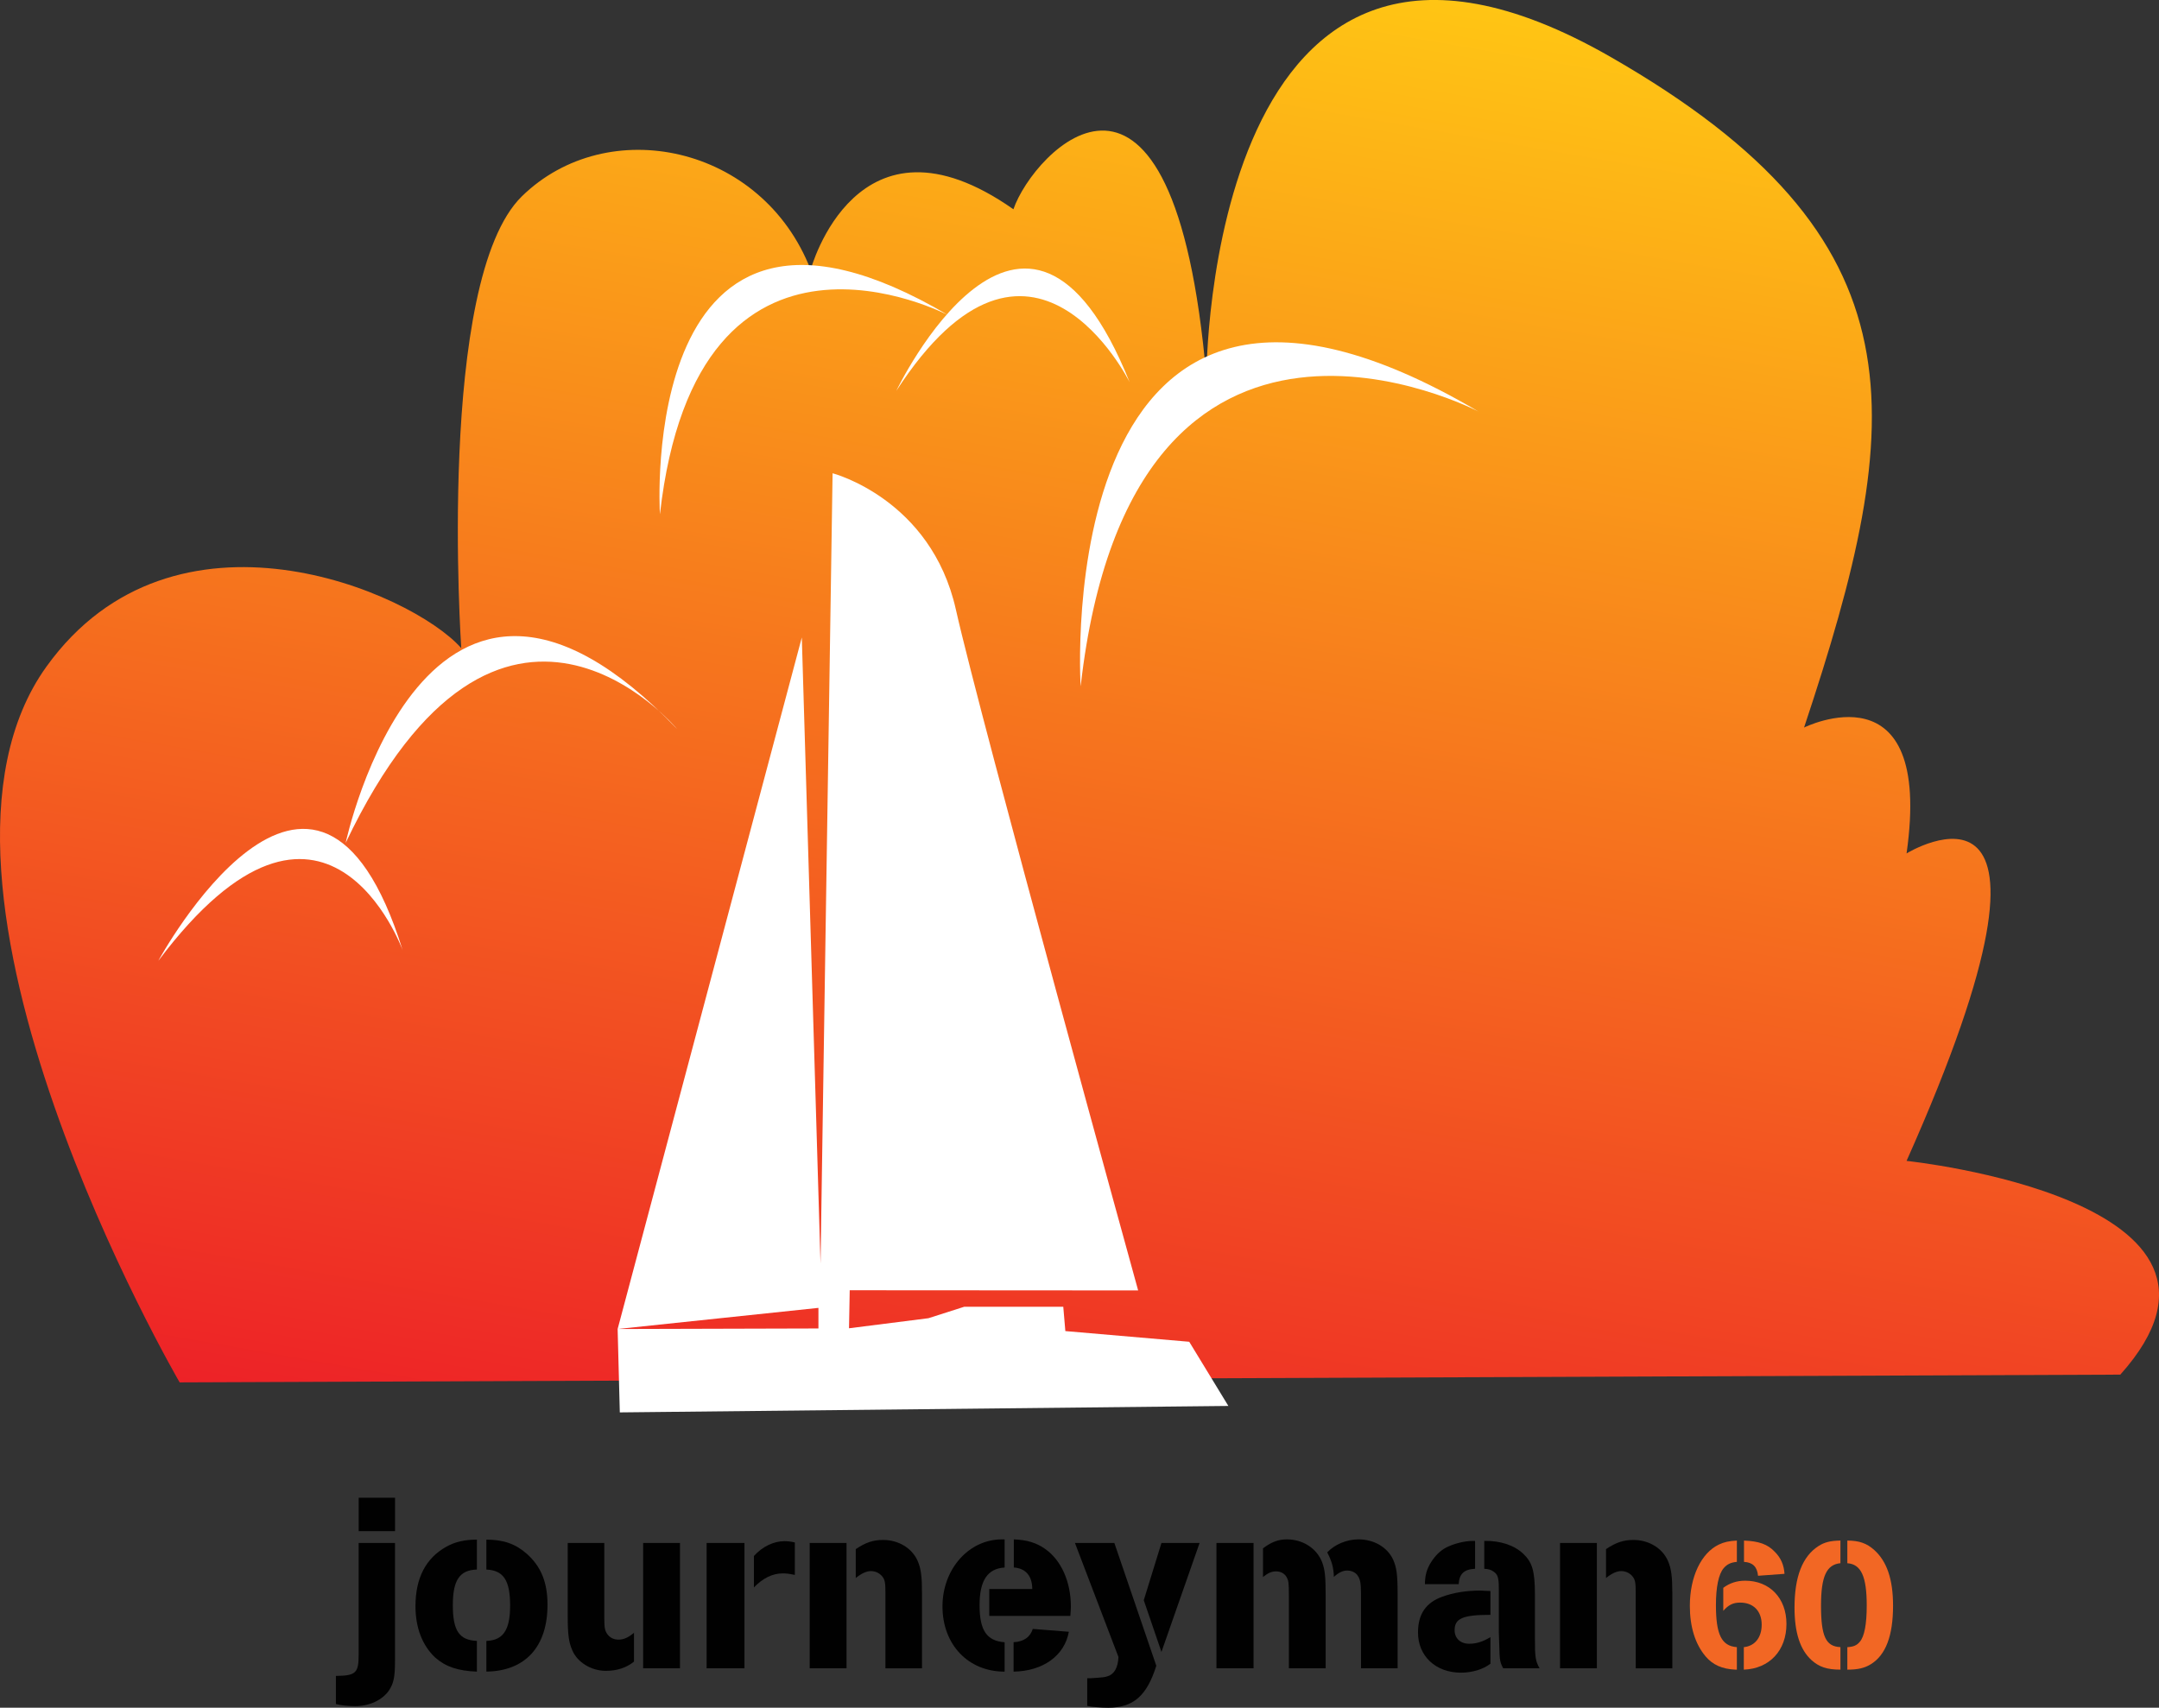 <?xml version="1.0" encoding="UTF-8" standalone="no"?>
<!-- Generator: Adobe Illustrator 14.0.0, SVG Export Plug-In . SVG Version: 6.00 Build 43363)  -->

<svg
   xmlns:dc="http://purl.org/dc/elements/1.1/"
   xmlns:cc="http://creativecommons.org/ns#"
   xmlns:rdf="http://www.w3.org/1999/02/22-rdf-syntax-ns#"
   xmlns:svg="http://www.w3.org/2000/svg"
   xmlns="http://www.w3.org/2000/svg"
   xmlns:xlink="http://www.w3.org/1999/xlink"
   xmlns:sodipodi="http://sodipodi.sourceforge.net/DTD/sodipodi-0.dtd"
   xmlns:inkscape="http://www.inkscape.org/namespaces/inkscape"
   version="1.1"
   id="Layer_1"
   x="0px"
   y="0px"
   width="254.311"
   height="201.175"
   viewBox="0 0 254.311 201.175"
   enable-background="new 0 0 841.89 595.28"
   xml:space="preserve"
   inkscape:version="0.47 r22583"
   sodipodi:docname="logo-jm60.svg"><rect x="0" y="0" width="254.311" height="201.175" fill="#333333" stroke="none"/><defs
   id="defs2982"><inkscape:perspective
     sodipodi:type="inkscape:persp3d"
     inkscape:vp_x="0 : 297.64001 : 1"
     inkscape:vp_y="0 : 1000 : 0"
     inkscape:vp_z="841.89001 : 297.64001 : 1"
     inkscape:persp3d-origin="420.94501 : 198.42668 : 1"
     id="perspective2986" /></defs><sodipodi:namedview
   pagecolor="#ffffff"
   bordercolor="#666666"
   borderopacity="1"
   objecttolerance="10"
   gridtolerance="10"
   guidetolerance="10"
   inkscape:pageopacity="0"
   inkscape:pageshadow="2"
   inkscape:window-width="1117"
   inkscape:window-height="918"
   id="namedview2980"
   showgrid="false"
   inkscape:showpageshadow="false"
   showborder="false"
   inkscape:zoom="0.39645207"
   inkscape:cx="124.39687"
   inkscape:cy="99.560018"
   inkscape:window-x="0"
   inkscape:window-y="0"
   inkscape:window-maximized="0"
   inkscape:current-layer="Layer_1" />
<g
   id="g2903"
   transform="translate(-294.026,-216.204)">
	<g
   id="g2905">
		<defs
   id="defs2907">
			<rect
   id="SVGID_1_"
   x="283.107"
   y="212.252"
   width="272.12"
   height="210.201" />
		</defs>
		<clipPath
   id="SVGID_2_">
			<use
   xlink:href="#SVGID_1_"
   overflow="visible"
   id="use2911"
   style="overflow:visible"
   x="0"
   y="0"
   width="841.89"
   height="595.28" />
		</clipPath>
		<g
   clip-path="url(#SVGID_2_)"
   id="g2913">
			<defs
   id="defs2915">
				<path
   id="SVGID_3_"
   d="m 315.187,379.057 c 0,0 -34.151,-58.66 -15.684,-84.331 15.012,-20.867 42.979,-8.821 48.856,-2.167 0,0 -2.964,-43.352 7.143,-53.23 10.072,-9.848 28.295,-6.073 34.012,8.651 0,0 5.41,-20.088 23.884,-7.122 2.315,-6.767 18.896,-24.524 22.731,19.764 0,0 -0.044,-65.071 47.633,-37.698 37.255,21.383 34.948,42.394 22.766,78.988 0,0 15.26,-7.588 12.074,14.83 0,0 22.257,-13.682 0,36.221 0,0 43.654,4.553 25.178,25.18 l -228.593,0.914 z" />
			</defs>
			<clipPath
   id="SVGID_4_">
				<use
   xlink:href="#SVGID_3_"
   overflow="visible"
   id="use2919"
   style="overflow:visible"
   x="0"
   y="0"
   width="841.89"
   height="595.28" />
			</clipPath>
			<g
   clip-path="url(#SVGID_4_)"
   id="g2921">
				<defs
   id="defs2923">
					<rect
   id="SVGID_5_"
   x="294.025"
   y="216.204"
   width="254.312"
   height="201.175" />
				</defs>
				<clipPath
   id="SVGID_6_">
					<use
   xlink:href="#SVGID_5_"
   overflow="visible"
   id="use2927"
   style="overflow:visible"
   x="0"
   y="0"
   width="841.89"
   height="595.28" />
				</clipPath>
				<g
   clip-path="url(#SVGID_6_)"
   id="g2929">
					<defs
   id="defs2931">
						<rect
   id="SVGID_7_"
   x="294.025"
   y="216.146"
   width="254.445"
   height="162.993" />
					</defs>
					<clipPath
   id="SVGID_8_">
						<use
   xlink:href="#SVGID_7_"
   overflow="visible"
   id="use2935"
   style="overflow:visible"
   x="0"
   y="0"
   width="841.89"
   height="595.28" />
					</clipPath>
					
						<linearGradient
   id="SVGID_9_"
   gradientUnits="userSpaceOnUse"
   x1="271.127"
   y1="383.802"
   x2="274.697"
   y2="383.802"
   gradientTransform="matrix(-9.066,51.416,51.416,9.066,-16839.047,-17208.594)">
						<stop
   offset="0"
   style="stop-color:#FFC514"
   id="stop2938" />
						<stop
   offset="1"
   style="stop-color:#ED2227"
   id="stop2940" />
					</linearGradient>
					<polygon
   clip-path="url(#SVGID_8_)"
   points="576.344,221.06 540.797,422.65 266.151,374.225 301.697,172.632 "
   id="polygon2942"
   style="fill:url(#SVGID_9_)" />
				</g>
			</g>
		</g>
		<path
   clip-path="url(#SVGID_2_)"
   d="m 340.553,397.975 v 13.914 c 0,1.838 -0.15,2.598 -0.696,3.439 -0.779,1.143 -2.29,1.869 -4.007,1.869 -0.781,0 -1.687,-0.094 -2.257,-0.248 v -3.313 c 2.349,-0.031 2.679,-0.336 2.679,-2.502 V 397.97 l 4.281,0.005 z m -4.277,-5.336 h 4.281 v 3.945 h -4.281 v -3.945 z"
   id="path2944"
   style="fill:#010101" />
		<path
   clip-path="url(#SVGID_2_)"
   d="m 350.2,413.131 c -2.263,-0.094 -3.678,-0.576 -4.914,-1.66 -1.506,-1.42 -2.321,-3.494 -2.321,-6.055 0,-3.285 1.203,-5.639 3.617,-6.992 1.083,-0.604 2.201,-0.844 3.618,-0.844 v 3.525 c -2.021,0.057 -2.835,1.234 -2.835,4.186 0,3.016 0.753,4.133 2.835,4.219 v 3.621 z m 1.117,-3.621 c 1.953,-0.059 2.797,-1.258 2.797,-4.156 0,-2.98 -0.779,-4.156 -2.797,-4.248 v -3.525 c 2.045,0 3.456,0.514 4.785,1.689 1.662,1.502 2.415,3.34 2.415,5.992 0,4.943 -2.626,7.803 -7.2,7.865 v -3.617 z"
   id="path2946"
   style="fill:#010101" />
		<path
   clip-path="url(#SVGID_2_)"
   d="m 365.207,397.975 v 8.738 c 0,1.26 0.059,1.535 0.328,1.961 0.304,0.449 0.787,0.688 1.356,0.688 0.572,0 1.147,-0.238 1.812,-0.811 v 3.404 c -0.909,0.723 -1.993,1.082 -3.318,1.082 -1.714,0 -3.343,-0.998 -3.946,-2.414 -0.425,-0.963 -0.542,-1.9 -0.542,-4.094 v -8.559 l 4.31,0.005 z m 4.577,0 h 4.338 v 14.762 h -4.338 v -14.762 z"
   id="path2948"
   style="fill:#010101" />
		<path
   clip-path="url(#SVGID_2_)"
   d="m 377.259,397.975 h 4.457 v 14.762 h -4.457 v -14.762 z m 5.571,1.533 c 0.996,-1.111 2.325,-1.744 3.586,-1.744 0.392,0 0.724,0.031 1.234,0.148 v 3.828 c -0.721,-0.154 -1.021,-0.182 -1.445,-0.182 -1.176,0 -2.351,0.576 -3.375,1.656 v -3.706 z"
   id="path2950"
   style="fill:#010101" />
		<path
   clip-path="url(#SVGID_2_)"
   d="m 389.401,397.975 h 4.338 v 14.762 h -4.338 v -14.762 z m 8.921,5.875 c 0,-1.209 -0.062,-1.568 -0.395,-1.959 -0.304,-0.365 -0.781,-0.604 -1.323,-0.604 -0.486,0 -1.055,0.238 -1.778,0.814 v -3.404 c 1.175,-0.785 2.049,-1.08 3.221,-1.08 1.806,0 3.407,0.957 4.071,2.471 0.393,0.898 0.511,1.836 0.511,3.762 v 8.891 h -4.307 v -8.891 z"
   id="path2952"
   style="fill:#010101" />
		<path
   clip-path="url(#SVGID_2_)"
   d="m 412.362,413.131 c -4.309,0 -7.32,-3.199 -7.32,-7.684 0,-4.398 3.101,-7.896 6.993,-7.896 h 0.327 v 3.316 c -2.018,0.119 -2.952,1.541 -2.952,4.428 0,2.984 0.843,4.219 2.952,4.373 v 3.463 z m -1.809,-9.735 h 5.063 c 0,-1.541 -0.781,-2.441 -2.171,-2.533 v -3.314 c 1.54,0.064 2.654,0.393 3.678,1.117 1.897,1.326 3.043,3.857 3.043,6.809 0,0.359 -0.031,0.639 -0.064,1.086 h -9.549 v -3.165 z m 2.865,6.268 c 1.203,-0.063 1.96,-0.604 2.26,-1.566 l 4.249,0.336 c -0.511,2.828 -3.043,4.637 -6.509,4.697 v -3.467 z"
   id="path2954"
   style="fill:#010101" />
		<path
   clip-path="url(#SVGID_2_)"
   d="m 420.646,397.975 h 4.642 l 4.94,14.461 c -1.114,3.555 -2.712,4.943 -5.666,4.943 -0.838,0 -1.956,-0.092 -2.471,-0.213 v -3.254 h 0.304 c 1.567,-0.094 1.775,-0.123 2.111,-0.244 0.781,-0.24 1.207,-1.021 1.265,-2.26 l -5.125,-13.433 z m 8.106,6.744 2.082,-6.744 h 4.492 l -4.492,12.834 -2.082,-6.09 z"
   id="path2956"
   style="fill:#010101" />
		<path
   clip-path="url(#SVGID_2_)"
   d="m 437.313,397.975 h 4.371 v 14.762 h -4.371 v -14.762 z m 8.53,6.207 c 0,-1.541 -0.035,-1.777 -0.277,-2.201 -0.244,-0.422 -0.694,-0.66 -1.236,-0.66 -0.511,0 -0.932,0.178 -1.536,0.66 v -3.375 c 0.997,-0.75 1.809,-1.057 2.804,-1.057 1.9,0 3.526,1.057 4.161,2.686 0.333,0.898 0.418,1.682 0.418,3.947 v 8.555 h -4.333 v -8.555 z m 8.494,-0.276 c 0,-1.176 -0.095,-1.654 -0.365,-2.051 -0.238,-0.389 -0.718,-0.633 -1.261,-0.633 -0.514,0 -1.025,0.244 -1.567,0.754 -0.029,-1.086 -0.244,-1.865 -0.783,-2.893 0.876,-0.932 2.293,-1.535 3.68,-1.535 1.803,0 3.371,0.898 4.066,2.35 0.419,0.936 0.544,1.746 0.544,4.008 v 8.83 h -4.311 l -0.003,-8.83 z"
   id="path2958"
   style="fill:#010101" />
		<path
   clip-path="url(#SVGID_2_)"
   d="m 469.586,406.441 c -3.258,0 -4.219,0.422 -4.219,1.807 0,0.963 0.689,1.598 1.715,1.598 0.846,0 1.625,-0.244 2.504,-0.785 v 3.135 c -0.848,0.66 -2.144,1.057 -3.469,1.057 -2.985,0 -5.063,-1.963 -5.063,-4.732 0,-2.172 0.935,-3.525 2.866,-4.219 1.322,-0.482 2.861,-0.723 4.487,-0.723 0.211,0 0.664,0.027 1.179,0.057 v 2.805 z m -1.809,-5.427 c -1.296,0.059 -1.867,0.604 -1.929,1.811 h -3.978 c 0,-0.994 0.211,-1.779 0.726,-2.59 0.478,-0.758 1.081,-1.361 1.775,-1.723 0.873,-0.453 2.167,-0.781 3.135,-0.781 h 0.271 v 3.283 z m 1.083,-3.284 c 1.929,-0.033 3.524,0.514 4.581,1.504 1.083,1.023 1.386,2.049 1.386,4.855 v 5.152 c 0,2.197 0.062,2.623 0.543,3.494 h -4.281 c -0.239,-0.422 -0.333,-0.723 -0.389,-1.145 -0.033,-0.334 -0.062,-0.721 -0.062,-1.178 -0.033,-0.994 -0.064,-1.713 -0.064,-1.957 v -5.061 c 0,-1.359 -0.118,-1.721 -0.661,-2.076 -0.271,-0.184 -0.538,-0.275 -1.053,-0.305 v -3.283 z"
   id="path2960"
   style="fill:#010101" />
		<path
   clip-path="url(#SVGID_2_)"
   d="m 477.785,397.975 h 4.338 v 14.762 h -4.338 v -14.762 z m 8.914,5.875 c 0,-1.209 -0.062,-1.568 -0.395,-1.959 -0.3,-0.365 -0.781,-0.604 -1.32,-0.604 -0.486,0 -1.059,0.238 -1.782,0.814 v -3.404 c 1.178,-0.785 2.053,-1.08 3.229,-1.08 1.803,0 3.403,0.957 4.067,2.471 0.39,0.898 0.512,1.836 0.512,3.762 v 8.891 h -4.308 l -0.003,-8.891 z"
   id="path2962"
   style="fill:#010101" />
		<path
   clip-path="url(#SVGID_2_)"
   d="m 498.615,412.896 h -0.18 c -1.557,-0.07 -2.666,-0.568 -3.506,-1.563 -1.225,-1.451 -1.854,-3.486 -1.854,-5.953 0,-3.42 1.333,-6.219 3.415,-7.219 0.61,-0.293 1.222,-0.43 2.125,-0.471 v 2.508 c -0.746,0.07 -1.175,0.299 -1.561,0.75 -0.589,0.701 -0.906,2.197 -0.906,4.342 0,3.463 0.655,4.822 2.467,4.955 v 2.651 z m 0.819,-2.65 c 1.313,-0.133 2.103,-1.15 2.103,-2.646 0,-1.607 -0.975,-2.602 -2.535,-2.602 -0.832,0 -1.379,0.271 -1.989,0.973 v -2.713 c 0.725,-0.545 1.581,-0.84 2.579,-0.84 2.896,0 4.863,2.061 4.863,5.09 0,3.125 -1.988,5.273 -5.024,5.389 l 0.003,-2.651 z m 0.02,-12.555 c 1.765,0.068 2.781,0.432 3.622,1.318 0.72,0.717 1.085,1.557 1.149,2.6 l -3.118,0.229 c -0.093,-1.047 -0.631,-1.586 -1.653,-1.635 v -2.512 z"
   id="path2964"
   style="fill:#f26724" />
		<path
   clip-path="url(#SVGID_2_)"
   d="m 510.812,412.896 c -1.583,0 -2.508,-0.32 -3.394,-1.111 -1.356,-1.221 -2.014,-3.258 -2.014,-6.201 0,-3.641 0.929,-6.018 2.808,-7.238 0.702,-0.457 1.403,-0.637 2.6,-0.658 v 2.668 c -1.646,0.16 -2.286,1.564 -2.286,4.998 0,3.627 0.568,4.822 2.286,4.887 v 2.655 z m 0.814,-2.65 c 0.746,-0.039 1.132,-0.223 1.47,-0.635 0.548,-0.631 0.814,-2.104 0.814,-4.275 0,-3.412 -0.656,-4.859 -2.284,-4.977 v -2.668 c 1.381,0 2.284,0.314 3.166,1.107 1.493,1.336 2.219,3.463 2.219,6.561 0,3.547 -0.861,5.822 -2.625,6.902 -0.742,0.457 -1.536,0.635 -2.76,0.635 v -2.65 z"
   id="path2966"
   style="fill:#f26724" />
		<path
   clip-path="url(#SVGID_2_)"
   d="m 371.759,276.789 c 0,0 -2.872,-45.195 33.958,-23.455 0,-0.001 -29.544,-15.504 -33.958,23.455"
   id="path2968"
   style="fill:#ffffff" />
		<path
   clip-path="url(#SVGID_2_)"
   d="m 421.316,297.061 c 0,0 -3.96,-62.371 46.869,-32.373 10e-4,0 -40.776,-21.391 -46.869,32.373"
   id="path2970"
   style="fill:#ffffff" />
		<path
   clip-path="url(#SVGID_2_)"
   d="m 399.604,262.246 c 0,0 15.178,-31.729 27.483,-1.014 0,0 -11.617,-23.474 -27.483,1.014"
   id="path2972"
   style="fill:#ffffff" />
		<path
   clip-path="url(#SVGID_2_)"
   d="m 312.674,329.393 c 0,0 18.531,-34.117 28.779,-1.258 0,0 -9.081,-24.959 -28.779,1.258"
   id="path2974"
   style="fill:#ffffff" />
		<path
   clip-path="url(#SVGID_2_)"
   d="m 334.743,315.5 c 0,0 9.439,-44.293 39.034,-13.424 0,0 -20.814,-24.855 -39.034,13.424"
   id="path2976"
   style="fill:#ffffff" />
		<path
   clip-path="url(#SVGID_2_)"
   d="m 367.034,382.592 -0.256,-9.824 23.652,-0.064 v -2.426 l -23.652,2.49 21.694,-81.466 2.204,73.755 1.421,-93.1 c 0,0 11.596,3.01 14.521,16.046 2.923,13.041 21.471,80.22 21.471,80.22 l -33.974,-0.021 -0.082,4.48 9.357,-1.186 4.218,-1.35 h 11.662 l 0.244,2.867 14.592,1.258 4.61,7.561 -71.682,0.76 z"
   id="path2978"
   style="fill:#ffffff" />
	</g>
</g>
</svg>
